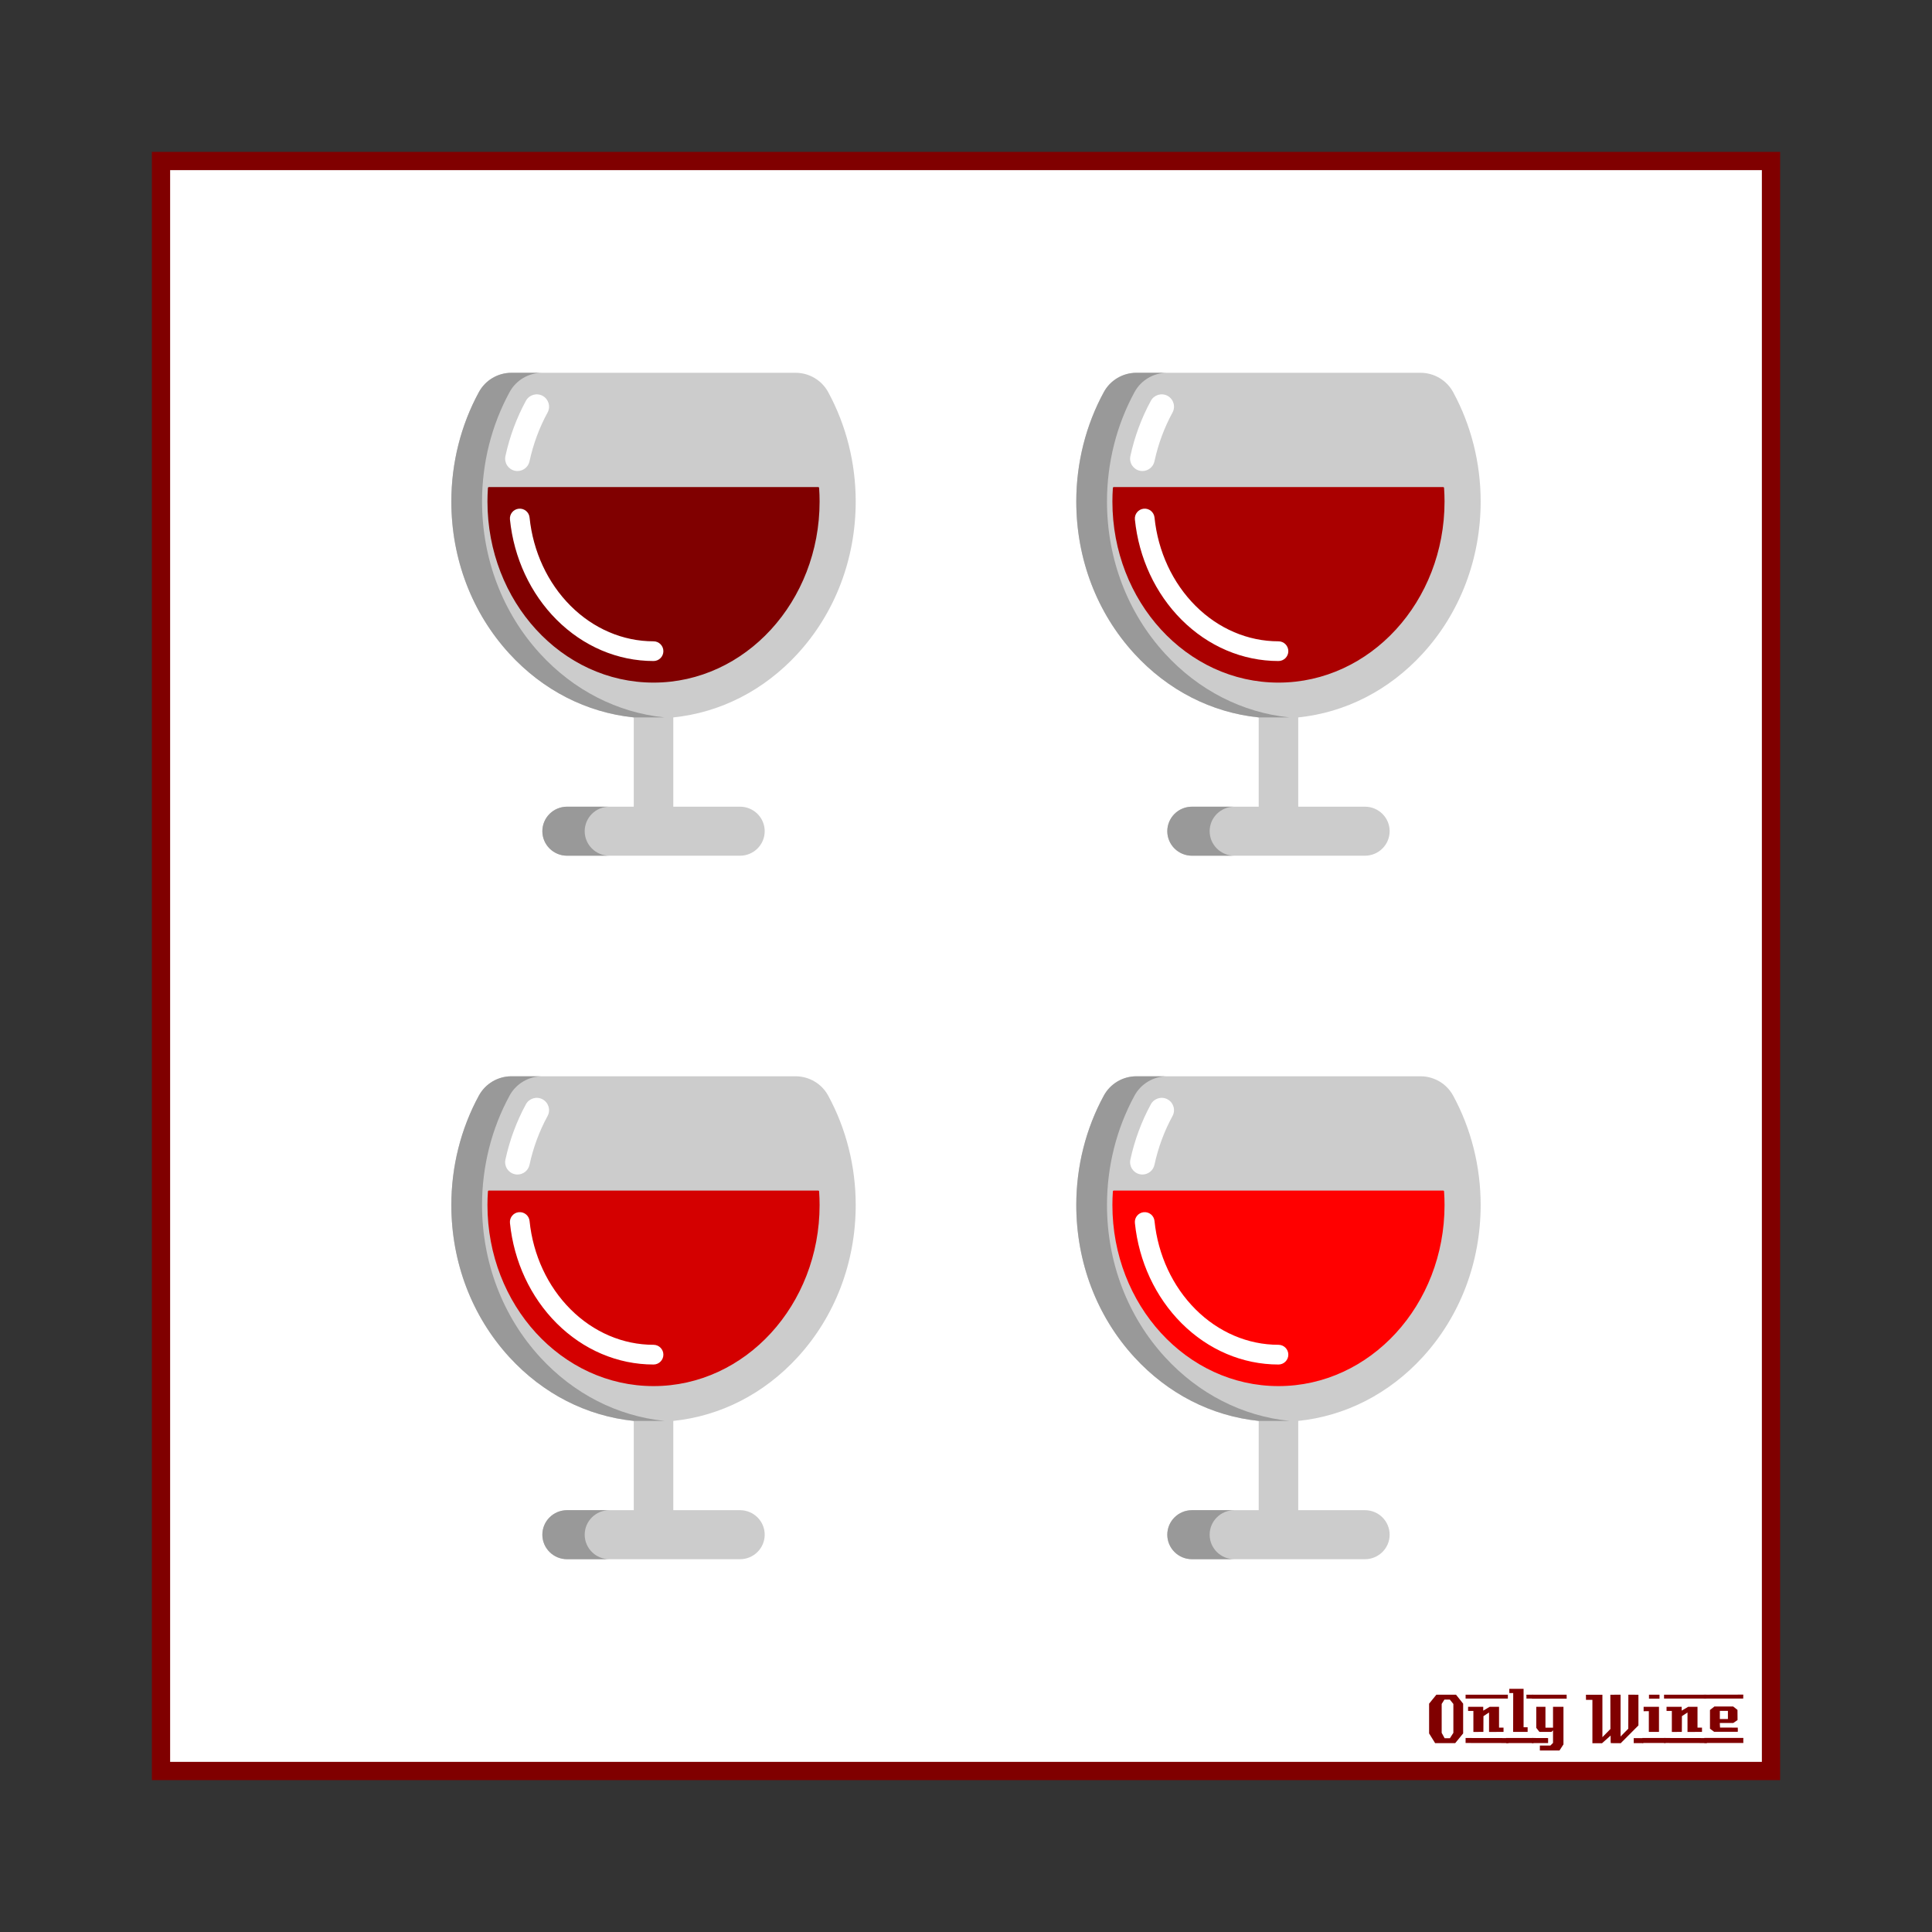 <svg:svg xmlns:ns1="http://sodipodi.sourceforge.net/DTD/sodipodi-0.dtd" xmlns:ns2="http://www.inkscape.org/namespaces/inkscape" xmlns:svg="http://www.w3.org/2000/svg" height="1051.081" id="svg2" version="1.1" viewBox="-82.627 -82.627 1051.081 1051.081" width="1051.081" ns1:docname="OnlyWine-108.svg" ns2:version="0.48+devel r9772">
  <svg:rect x="-82.627" y="-82.627" width="1051.081" height="1051.081" fill="#333333" stroke="none"/>
  <svg:g id="layer1" transform="translate(0,-166.536)" ns1:insensitive="true" ns2:groupmode="layer" ns2:label="Background">
    <svg:rect height="875.894" id="rect3840" style="color:#000000;fill:#ffffff;stroke:#800000;stroke-width:9.933;stroke-linecap:butt;stroke-linejoin:miter;stroke-miterlimit:4;stroke-opacity:1;stroke-dasharray:none;stroke-dashoffset:0;marker:none;visibility:visible;display:inline;overflow:visible;enable-background:accumulate" width="875.901" x="4.963" y="171.502" />
    <svg:g id="g3889" style="fill:#800000">
      <svg:path d="m 713.379,1026.962 -4.32,5.28 -10.92,0 -3.28,-5.28 0,-16.2 3.96,-4.88 10.68,0 3.88,4.88 0,16.2 m -5.32,-0.32 0,-15.72 -1.92,-2.36 -2.96,0 -1.48,2.36 0,15.72 1.6,2.92 2.88,0 1.88,-2.92" id="path3847" style="font-size:40px;font-style:normal;font-variant:normal;font-weight:normal;font-stretch:normal;text-align:start;line-height:125%;letter-spacing:0px;word-spacing:0px;writing-mode:lr-tb;text-anchor:start;fill:#800000;fill-opacity:1;stroke:none;font-family:LambrettistA;-inkscape-font-specification:LambrettistA" ns2:connector-curvature="0" />
      <svg:path d="m 737.71,1008.002 -23,0 0,-2.12 23,0 0,2.12 m -2.36,18.12 c -3.733,0 -6.36,0.013 -7.88,0.04 l 0,-10.6 -3.04,2 -0.04,8.56 -5.44,0.04 c 0,0 0,-3.813 0,-11.44 l -2.88,0 c -0.027,-1.52 -0.027,-2.267 0,-2.24 l 8.24,0 0,2.08 3.52,-2.08 5.08,0 c -2e-5,0 -2e-5,3.773 0,11.32 l 2.44,0 0,2.32 m 2.68,6.08 -23.32,-0.04 0,-2.72 23.32,0.04 c -2e-5,0 -2e-5,0.907 0,2.72" id="path3849" style="font-size:40px;font-style:normal;font-variant:normal;font-weight:normal;font-stretch:normal;text-align:start;line-height:125%;letter-spacing:0px;word-spacing:0px;writing-mode:lr-tb;text-anchor:start;fill:#800000;fill-opacity:1;stroke:none;font-family:LambrettistA;-inkscape-font-specification:LambrettistA" ns2:connector-curvature="0" />
      <svg:path d="m 751.538,1008.002 -3.72,0 c -10e-6,-0.72 -10e-6,-1.12 0,-1.2 -0.027,-0.08 -0.04,-0.387 -0.04,-0.92 l 3.76,0 0,2.12 m -3.08,18.12 -7.88,0 0.04,-21.12 -2.12,0 0,-2.32 7.76,0 0,20.92 2.2,0 0,2.52 m 3.2,6.08 -14.88,0 c 0,0 0,-0.92 0,-2.76 l 14.84,0 c -10e-6,0.747 0.013,1.667 0.04,2.76" id="path3851" style="font-size:40px;font-style:normal;font-variant:normal;font-weight:normal;font-stretch:normal;text-align:start;line-height:125%;letter-spacing:0px;word-spacing:0px;writing-mode:lr-tb;text-anchor:start;fill:#800000;fill-opacity:1;stroke:none;font-family:LambrettistA;-inkscape-font-specification:LambrettistA" ns2:connector-curvature="0" />
      <svg:path d="m 769.717,1008.042 -18.92,0.04 c 0,-1.467 0,-2.2 0,-2.2 l 18.88,0 c 0.027,1.333 0.04,2.053 0.04,2.16 m -1.76,24.88 -2.16,3.32 -10.68,0 0,-2.68 5.72,0 1.44,-1.44 0,-6.84 -0.84,0.84 -6.56,0 -1.72,-2.2 0,-11.44 5,0 0,11.36 4.12,0 0,-11.36 5.68,0 0,20.44 m -8.36,-0.72 -8.8,0 0,-2.76 8.8,0.04 0,2.72" id="path3853" style="font-size:40px;font-style:normal;font-variant:normal;font-weight:normal;font-stretch:normal;text-align:start;line-height:125%;letter-spacing:0px;word-spacing:0px;writing-mode:lr-tb;text-anchor:start;fill:#800000;fill-opacity:1;stroke:none;font-family:LambrettistA;-inkscape-font-specification:LambrettistA" ns2:connector-curvature="0" />
      <svg:path d="m 811.381,1032.242 -5.2,0 0,-2.72 5.2,0 0,2.72 m -2.64,-9.64 -9.64,9.68 c -2,0 -3.8,-0.013 -5.4,-0.04 -0.08,0 -0.107,-1.373 -0.08,-4.12 l -4.76,4.24 c -10e-6,-0.027 -0.013,-0.053 -0.04,-0.08 l -5.12,0 c -10e-6,0 -10e-6,-7.867 0,-23.6 l -3.48,0 -0.04,-2.76 8.96,0 0,23.08 4.36,-4.44 -0.04,-18.64 c 2.187,10e-5 4.04,-0.013 5.56,-0.04 l 0,22.76 4.2,-4.24 0.04,-18.52 c 1.387,0.027 3.213,0.04 5.48,0.04 -3e-5,3.28 -3e-5,8.84 0,16.68" id="path3855" style="font-size:40px;font-style:normal;font-variant:normal;font-weight:normal;font-stretch:normal;text-align:start;line-height:125%;letter-spacing:0px;word-spacing:0px;writing-mode:lr-tb;text-anchor:start;fill:#800000;fill-opacity:1;stroke:none;font-family:LambrettistA;-inkscape-font-specification:LambrettistA" ns2:connector-curvature="0" />
      <svg:path d="m 820.202,1008.042 -5.72,0 0,-2.16 5.72,0 0,2.16 m -0.28,18.08 -5.52,0 c -0.027,-2.16 -0.027,-5.92 0,-11.28 l -2.84,0.04 c -0.027,-1.573 -0.027,-2.373 0,-2.4 l 8.36,0 0,13.64 m 3.6,6.04 -12.64,0 c 0,0 0,-0.907 0,-2.72 l 12.64,0 0,2.72" id="path3857" style="font-size:40px;font-style:normal;font-variant:normal;font-weight:normal;font-stretch:normal;text-align:start;line-height:125%;letter-spacing:0px;word-spacing:0px;writing-mode:lr-tb;text-anchor:start;fill:#800000;fill-opacity:1;stroke:none;font-family:LambrettistA;-inkscape-font-specification:LambrettistA" ns2:connector-curvature="0" />
      <svg:path d="m 845.679,1008.002 -23,0 0,-2.12 23,0 0,2.12 m -2.36,18.12 c -3.733,0 -6.36,0.013 -7.88,0.04 l 0,-10.6 -3.04,2 -0.04,8.56 -5.44,0.04 c 0,0 0,-3.813 0,-11.44 l -2.88,0 c -0.027,-1.52 -0.027,-2.267 0,-2.24 l 8.24,0 0,2.08 3.52,-2.08 5.08,0 c -2e-5,0 -2e-5,3.773 0,11.32 l 2.44,0 0,2.32 m 2.68,6.08 -23.32,-0.04 0,-2.72 23.32,0.04 c -2e-5,0 -2e-5,0.907 0,2.72" id="path3859" style="font-size:40px;font-style:normal;font-variant:normal;font-weight:normal;font-stretch:normal;text-align:start;line-height:125%;letter-spacing:0px;word-spacing:0px;writing-mode:lr-tb;text-anchor:start;fill:#800000;fill-opacity:1;stroke:none;font-family:LambrettistA;-inkscape-font-specification:LambrettistA" ns2:connector-curvature="0" />
      <svg:path d="m 865.787,1005.842 -0.04,2.16 -21.48,0 c 0,10e-5 0,-0.707 0,-2.12 l 21.52,-0.04 m -3,20.24 -12.84,0 -2.28,-1.68 0,-10.2 2.4,-1.88 10.24,0 2.32,1.84 0.04,5.52 -2.32,1.6 -7.32,0 c -10e-6,0.64 0.013,1.067 0.04,1.28 0.053,0.213 0.08,0.613 0.08,1.2 l 9.64,0.04 c 0.053,0.907 0.053,1.667 0,2.28 m 3.04,6.08 -21.24,0 c 0,0 0,-0.92 0,-2.76 l 21.24,0 c -0.053,1.493 -0.053,2.413 0,2.76 m -8.4,-13.04 0,-4.44 -4.4,0 0,4.44 4.4,0" id="path3861" style="font-size:40px;font-style:normal;font-variant:normal;font-weight:normal;font-stretch:normal;text-align:start;line-height:125%;letter-spacing:0px;word-spacing:0px;writing-mode:lr-tb;text-anchor:start;fill:#800000;fill-opacity:1;stroke:none;font-family:LambrettistA;-inkscape-font-specification:LambrettistA" ns2:connector-curvature="0" />
    </svg:g>
  </svg:g>
  <svg:g id="layer2" ns2:groupmode="layer" ns2:label="Draw">
    <svg:g id="g21682">
      <svg:path d="m 367.925,130.679 c -3.521,-6.465 -10.331,-10.492 -17.735,-10.492 H 195.644 c -7.405,0 -14.214,4.028 -17.735,10.492 -9.806,17.999 -14.989,38.582 -14.989,59.524 0,31.172 11.207,60.567 31.557,82.771 18.304,19.972 42.026,32.058 67.687,34.702 v 61.902 h 21.506 v -61.902 c 25.66,-2.644 49.383,-14.73 67.687,-34.702 20.351,-22.204 31.557,-51.6 31.557,-82.771 5.2e-4,-20.942 -5.183,-41.525 -14.989,-59.524 z" id="path13034" style="fill:#cccccc;stroke:none" ns2:connector-curvature="0" />
      <svg:path d="m 198.903,173.628 c -0.47,0 -0.947,-0.05 -1.424,-0.153 -3.618,-0.783 -5.915,-4.351 -5.132,-7.969 2.298,-10.611 6.048,-20.737 11.146,-30.095 1.771,-3.25 5.842,-4.449 9.092,-2.68 3.25,1.771 4.45,5.842 2.679,9.091 -4.486,8.235 -7.789,17.158 -9.817,26.52 -0.68,3.141 -3.457,5.286 -6.544,5.286 z" id="path13036" style="fill:#ffffff;stroke:none" ns2:connector-curvature="0" />
      <svg:path d="m 183.335,182.868 c -0.165,2.423 -0.255,4.867 -0.255,7.335 0,54.136 40.221,98.022 89.836,98.022 49.615,0 89.836,-43.886 89.836,-98.022 0,-2.468 -0.09,-4.913 -0.256,-7.335 l -179.162,0 0,0 z" id="path13038" style="fill:#800000;stroke:#800000;stroke-width:1.026;stroke-linecap:round;stroke-linejoin:round;stroke-miterlimit:4;stroke-dasharray:none" ns2:connector-curvature="0" />
      <svg:path d="m 272.916,276.994 c -19.511,0 -38.231,-7.971 -52.712,-22.446 -14.235,-14.229 -23.254,-33.599 -25.396,-54.541 -0.301,-2.946 1.843,-5.578 4.789,-5.879 2.95,-0.302 5.578,1.843 5.88,4.789 1.89,18.494 9.814,35.558 22.309,48.048 12.455,12.45 28.483,19.307 45.13,19.307 2.961,0 5.362,2.4 5.362,5.362 5.1e-4,2.962 -2.4,5.362 -5.361,5.362 z" id="path13040" style="fill:#ffffff;stroke:none" ns2:connector-curvature="0" />
      <svg:path d="m 333.399,369.577 c 0,7.366 -6.018,13.336 -13.441,13.336 h -94.084 c -7.423,0 -13.441,-5.971 -13.441,-13.336 l 0,0 c 0,-7.366 6.018,-13.336 13.441,-13.336 h 94.084 c 7.423,0 13.44,5.971 13.44,13.336 l 0,0 z" id="path13042" style="fill:#cccccc;stroke:none" ns2:connector-curvature="0" />
      <svg:path d="m 235.471,369.577 c 0,-7.366 6.018,-13.336 13.441,-13.336 h -23.037 c -7.423,0 -13.441,5.971 -13.441,13.336 0,7.366 6.018,13.336 13.441,13.336 h 23.037 c -7.423,0 -13.441,-5.97 -13.441,-13.336 z" id="path13046" style="fill:#999999;fill-opacity:1;stroke:none;enable-background:new" ns2:connector-curvature="0" />
      <svg:path d="m 211.18,272.974 c -20.351,-22.205 -31.557,-51.6 -31.557,-82.771 0,-20.942 5.183,-41.525 14.989,-59.524 3.521,-6.465 10.33,-10.492 17.735,-10.492 h -16.703 c -7.405,0 -14.214,4.028 -17.735,10.492 -9.806,17.999 -14.989,38.582 -14.989,59.523 0,31.172 11.207,60.567 31.557,82.771 18.304,19.972 42.026,32.058 67.687,34.702 h 16.703 c -25.66,-2.644 -49.383,-14.729 -67.686,-34.701 z" id="path13048" style="fill:#999999;fill-opacity:1;stroke:none;enable-background:new" ns2:connector-curvature="0" />
      <svg:path d="m 707.918,130.679 c -3.521,-6.465 -10.331,-10.492 -17.735,-10.492 H 535.638 c -7.405,0 -14.214,4.028 -17.735,10.492 -9.806,17.999 -14.989,38.582 -14.989,59.524 0,31.172 11.207,60.567 31.557,82.771 18.304,19.972 42.026,32.058 67.687,34.702 v 61.902 h 21.506 v -61.902 c 25.66,-2.644 49.383,-14.73 67.687,-34.702 20.351,-22.204 31.557,-51.6 31.557,-82.771 5.1e-4,-20.942 -5.183,-41.525 -14.989,-59.524 z" id="path21346" style="fill:#cccccc;stroke:none" ns2:connector-curvature="0" />
      <svg:path d="m 538.897,173.628 c -0.47,0 -0.947,-0.05 -1.424,-0.153 -3.618,-0.783 -5.915,-4.351 -5.132,-7.969 2.298,-10.611 6.048,-20.737 11.146,-30.095 1.771,-3.25 5.842,-4.449 9.092,-2.68 3.25,1.771 4.45,5.842 2.679,9.091 -4.486,8.235 -7.789,17.158 -9.817,26.52 -0.68,3.141 -3.457,5.286 -6.544,5.286 z" id="path21348" style="fill:#ffffff;stroke:none" ns2:connector-curvature="0" />
      <svg:path d="m 523.329,182.868 c -0.165,2.423 -0.255,4.867 -0.255,7.335 0,54.136 40.221,98.022 89.836,98.022 49.615,0 89.836,-43.886 89.836,-98.022 0,-2.468 -0.09,-4.913 -0.256,-7.335 l -179.162,0 0,0 z" id="path21350" style="fill:#aa0000;stroke:#aa0000;stroke-width:1.026;stroke-linecap:round;stroke-linejoin:round;stroke-miterlimit:4;stroke-dasharray:none" ns2:connector-curvature="0" />
      <svg:path d="m 612.91,276.994 c -19.511,0 -38.231,-7.971 -52.712,-22.446 -14.235,-14.229 -23.254,-33.599 -25.396,-54.541 -0.301,-2.946 1.843,-5.578 4.789,-5.879 2.95,-0.302 5.578,1.843 5.88,4.789 1.89,18.494 9.814,35.558 22.309,48.048 12.455,12.45 28.483,19.307 45.13,19.307 2.961,0 5.362,2.4 5.362,5.362 5.2e-4,2.962 -2.4,5.362 -5.361,5.362 z" id="path21352" style="fill:#ffffff;stroke:none" ns2:connector-curvature="0" />
      <svg:path d="m 673.392,369.577 c 0,7.366 -6.018,13.336 -13.441,13.336 H 565.868 c -7.423,0 -13.441,-5.971 -13.441,-13.336 l 0,0 c 0,-7.366 6.018,-13.336 13.441,-13.336 h 94.084 c 7.423,0 13.44,5.971 13.44,13.336 l 0,0 z" id="path21354" style="fill:#cccccc;stroke:none" ns2:connector-curvature="0" />
      <svg:path d="m 575.465,369.577 c 0,-7.366 6.018,-13.336 13.441,-13.336 h -23.037 c -7.423,0 -13.441,5.971 -13.441,13.336 0,7.366 6.018,13.336 13.441,13.336 h 23.037 c -7.423,0 -13.441,-5.97 -13.441,-13.336 z" id="path21356" style="fill:#999999;fill-opacity:1;stroke:none;enable-background:new" ns2:connector-curvature="0" />
      <svg:path d="m 551.173,272.974 c -20.351,-22.205 -31.557,-51.6 -31.557,-82.771 0,-20.942 5.183,-41.525 14.989,-59.524 3.521,-6.465 10.33,-10.492 17.735,-10.492 h -16.703 c -7.405,0 -14.214,4.028 -17.735,10.492 -9.806,17.999 -14.989,38.582 -14.989,59.523 0,31.172 11.207,60.567 31.557,82.771 18.304,19.972 42.026,32.058 67.687,34.702 h 16.703 c -25.66,-2.644 -49.383,-14.729 -67.686,-34.701 z" id="path21358" style="fill:#999999;fill-opacity:1;stroke:none;enable-background:new" ns2:connector-curvature="0" />
      <svg:path d="m 367.925,513.405 c -3.521,-6.465 -10.331,-10.492 -17.735,-10.492 H 195.644 c -7.405,0 -14.214,4.028 -17.735,10.492 -9.806,17.999 -14.989,38.582 -14.989,59.524 0,31.172 11.207,60.567 31.557,82.771 18.304,19.972 42.026,32.058 67.687,34.702 v 61.902 h 21.506 v -61.902 c 25.66,-2.644 49.383,-14.73 67.687,-34.702 20.351,-22.204 31.557,-51.6 31.557,-82.771 5.2e-4,-20.942 -5.183,-41.525 -14.989,-59.524 z" id="path21378" style="fill:#cccccc;stroke:none" ns2:connector-curvature="0" />
      <svg:path d="m 198.903,556.355 c -0.47,0 -0.947,-0.05 -1.424,-0.153 -3.618,-0.783 -5.915,-4.351 -5.132,-7.969 2.298,-10.611 6.048,-20.737 11.146,-30.095 1.771,-3.25 5.842,-4.449 9.092,-2.68 3.25,1.771 4.45,5.842 2.679,9.091 -4.486,8.235 -7.789,17.158 -9.817,26.52 -0.68,3.141 -3.457,5.286 -6.544,5.286 z" id="path21380" style="fill:#ffffff;stroke:none" ns2:connector-curvature="0" />
      <svg:path d="m 183.335,565.595 c -0.165,2.423 -0.255,4.867 -0.255,7.335 0,54.136 40.221,98.022 89.836,98.022 49.615,0 89.836,-43.886 89.836,-98.022 0,-2.468 -0.09,-4.913 -0.256,-7.335 l -179.162,0 0,0 z" id="path21382" style="fill:#d40000;stroke:#d40000;stroke-width:1.026;stroke-linecap:round;stroke-linejoin:round;stroke-miterlimit:4;stroke-dasharray:none" ns2:connector-curvature="0" />
      <svg:path d="m 272.916,659.72 c -19.511,0 -38.231,-7.971 -52.712,-22.446 -14.235,-14.229 -23.254,-33.599 -25.396,-54.541 -0.301,-2.946 1.843,-5.578 4.789,-5.879 2.95,-0.302 5.578,1.843 5.88,4.789 1.89,18.494 9.814,35.558 22.309,48.048 12.455,12.45 28.483,19.307 45.13,19.307 2.961,0 5.362,2.4 5.362,5.362 5.1e-4,2.962 -2.4,5.362 -5.361,5.362 z" id="path21384" style="fill:#ffffff;stroke:none" ns2:connector-curvature="0" />
      <svg:path d="m 333.399,752.303 c 0,7.366 -6.018,13.336 -13.441,13.336 h -94.084 c -7.423,0 -13.441,-5.971 -13.441,-13.336 l 0,0 c 0,-7.366 6.018,-13.336 13.441,-13.336 h 94.084 c 7.423,0 13.44,5.971 13.44,13.336 l 0,0 z" id="path21386" style="fill:#cccccc;stroke:none" ns2:connector-curvature="0" />
      <svg:path d="m 235.471,752.303 c 0,-7.366 6.018,-13.336 13.441,-13.336 h -23.037 c -7.423,0 -13.441,5.971 -13.441,13.336 0,7.366 6.018,13.336 13.441,13.336 h 23.037 c -7.423,0 -13.441,-5.97 -13.441,-13.336 z" id="path21388" style="fill:#999999;fill-opacity:1;stroke:none;enable-background:new" ns2:connector-curvature="0" />
      <svg:path d="m 211.18,655.7 c -20.351,-22.205 -31.557,-51.6 -31.557,-82.771 0,-20.942 5.183,-41.525 14.989,-59.524 3.521,-6.465 10.33,-10.492 17.735,-10.492 h -16.703 c -7.405,0 -14.214,4.028 -17.735,10.492 -9.806,17.999 -14.989,38.582 -14.989,59.523 0,31.172 11.207,60.567 31.557,82.771 18.304,19.972 42.026,32.058 67.687,34.702 h 16.703 c -25.66,-2.644 -49.383,-14.729 -67.686,-34.701 z" id="path21390" style="fill:#999999;fill-opacity:1;stroke:none;enable-background:new" ns2:connector-curvature="0" />
      <svg:path d="m 707.918,513.405 c -3.521,-6.465 -10.331,-10.492 -17.735,-10.492 H 535.638 c -7.405,0 -14.214,4.028 -17.735,10.492 -9.806,17.999 -14.989,38.582 -14.989,59.524 0,31.172 11.207,60.567 31.557,82.771 18.304,19.972 42.026,32.058 67.687,34.702 v 61.902 h 21.506 v -61.902 c 25.66,-2.644 49.383,-14.73 67.687,-34.702 20.351,-22.204 31.557,-51.6 31.557,-82.771 5.1e-4,-20.942 -5.183,-41.525 -14.989,-59.524 z" id="path21394" style="fill:#cccccc;stroke:none" ns2:connector-curvature="0" />
      <svg:path d="m 538.897,556.355 c -0.47,0 -0.947,-0.05 -1.424,-0.153 -3.618,-0.783 -5.915,-4.351 -5.132,-7.969 2.298,-10.611 6.048,-20.737 11.146,-30.095 1.771,-3.25 5.842,-4.449 9.092,-2.68 3.25,1.771 4.45,5.842 2.679,9.091 -4.486,8.235 -7.789,17.158 -9.817,26.52 -0.68,3.141 -3.457,5.286 -6.544,5.286 z" id="path21396" style="fill:#ffffff;stroke:none" ns2:connector-curvature="0" />
      <svg:path d="m 523.329,565.595 c -0.165,2.423 -0.255,4.867 -0.255,7.335 0,54.136 40.221,98.022 89.836,98.022 49.615,0 89.836,-43.886 89.836,-98.022 0,-2.468 -0.09,-4.913 -0.256,-7.335 l -179.162,0 0,0 z" id="path21398" style="fill:#ff0000;stroke:#ff0000;stroke-width:1.026;stroke-linecap:round;stroke-linejoin:round;stroke-miterlimit:4;stroke-dasharray:none" ns2:connector-curvature="0" />
      <svg:path d="m 612.91,659.72 c -19.511,0 -38.231,-7.971 -52.712,-22.446 -14.235,-14.229 -23.254,-33.599 -25.396,-54.541 -0.301,-2.946 1.843,-5.578 4.789,-5.879 2.95,-0.302 5.578,1.843 5.88,4.789 1.89,18.494 9.814,35.558 22.309,48.048 12.455,12.45 28.483,19.307 45.13,19.307 2.961,0 5.362,2.4 5.362,5.362 5.2e-4,2.962 -2.4,5.362 -5.361,5.362 z" id="path21400" style="fill:#ffffff;stroke:none" ns2:connector-curvature="0" />
      <svg:path d="m 673.392,752.303 c 0,7.366 -6.018,13.336 -13.441,13.336 H 565.868 c -7.423,0 -13.441,-5.971 -13.441,-13.336 l 0,0 c 0,-7.366 6.018,-13.336 13.441,-13.336 h 94.084 c 7.423,0 13.44,5.971 13.44,13.336 l 0,0 z" id="path21402" style="fill:#cccccc;stroke:none" ns2:connector-curvature="0" />
      <svg:path d="m 575.465,752.303 c 0,-7.366 6.018,-13.336 13.441,-13.336 h -23.037 c -7.423,0 -13.441,5.971 -13.441,13.336 0,7.366 6.018,13.336 13.441,13.336 h 23.037 c -7.423,0 -13.441,-5.97 -13.441,-13.336 z" id="path21404" style="fill:#999999;fill-opacity:1;stroke:none;enable-background:new" ns2:connector-curvature="0" />
      <svg:path d="m 551.173,655.7 c -20.351,-22.205 -31.557,-51.6 -31.557,-82.771 0,-20.942 5.183,-41.525 14.989,-59.524 3.521,-6.465 10.33,-10.492 17.735,-10.492 h -16.703 c -7.405,0 -14.214,4.028 -17.735,10.492 -9.806,17.999 -14.989,38.582 -14.989,59.523 0,31.172 11.207,60.567 31.557,82.771 18.304,19.972 42.026,32.058 67.687,34.702 h 16.703 C 593.199,687.758 569.477,675.672 551.173,655.7 z" id="path21406" style="fill:#999999;fill-opacity:1;stroke:none;enable-background:new" ns2:connector-curvature="0" />
    </svg:g>
  </svg:g>
</svg:svg>